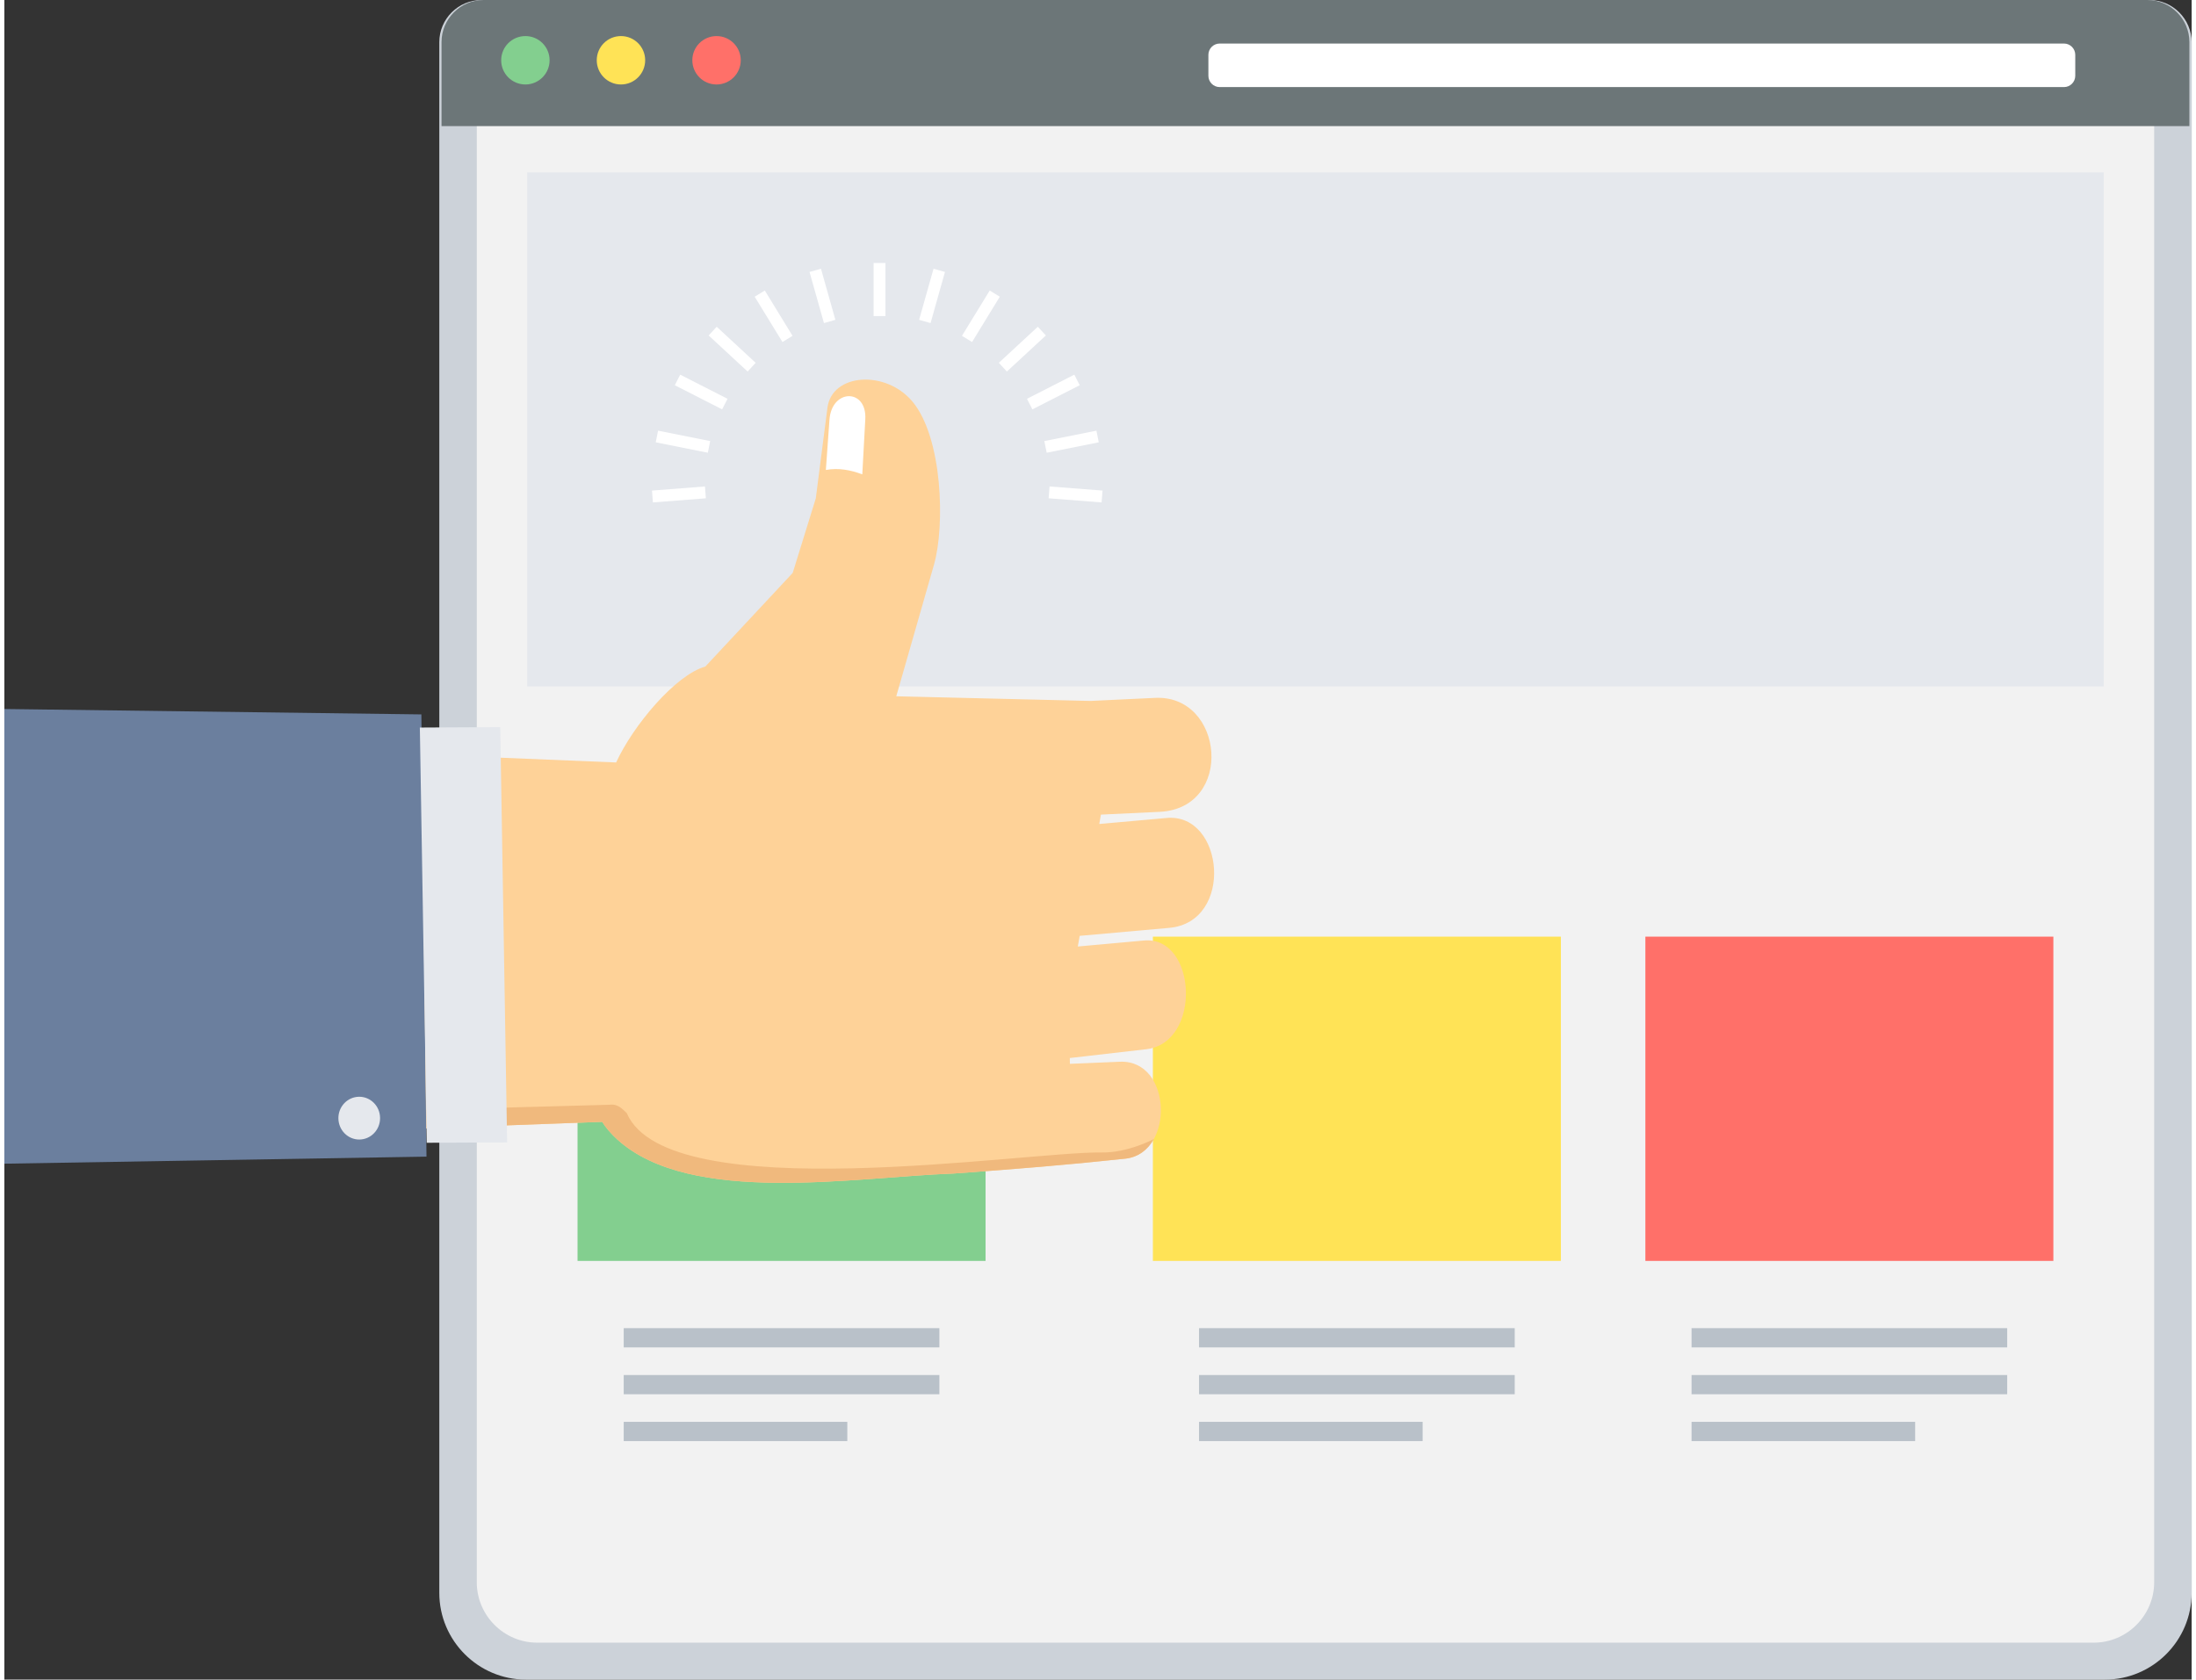 <?xml version="1.0" ?><!DOCTYPE svg  PUBLIC '-//W3C//DTD SVG 1.1//EN'  'http://www.w3.org/Graphics/SVG/1.1/DTD/svg11.dtd'><svg height="140px" style="shape-rendering:geometricPrecision; text-rendering:geometricPrecision; image-rendering:optimizeQuality; fill-rule:evenodd; clip-rule:evenodd" version="1.1" viewBox="0 0 76987 59132" width="183px" xml:space="preserve" xmlns="http://www.w3.org/2000/svg" xmlns:xlink="http://www.w3.org/1999/xlink"><rect x="0" y="0" width="76987" height="59132" fill="#333333" stroke="none"/><defs><style type="text/css">
   <![CDATA[
    .fil11 {fill:#6B7F9E}
    .fil6 {fill:#6C7678}
    .fil4 {fill:#83CF8F}
    .fil2 {fill:#B9C1C9}
    .fil0 {fill:#CCD2D9}
    .fil8 {fill:#E5E8ED}
    .fil10 {fill:#F0B97D}
    .fil1 {fill:#F2F2F2}
    .fil9 {fill:#FED298}
    .fil5 {fill:#FF7069}
    .fil3 {fill:#FFE356}
    .fil7 {fill:white}
    .fil12 {fill:white}
   ]]>
  </style></defs><g id="Layer_x0020_1"><g id="_469487872"><g><path class="fil0" d="M75503 0c816,0 1484,670 1484,1484l0 54595c0,1682 -1371,3053 -3053,3053l-55572 0c-1682,0 -3053,-1371 -3053,-3053l0 -54595c0,-816 667,-1484 1483,-1484l58711 0z"/><path class="fil1" d="M75087 1301l-57878 0c-318,0 -581,263 -581,581l0 53821c0,1171 956,2128 2128,2128l54784 0c1171,0 2128,-957 2128,-2128l0 -53821c0,-317 -265,-581 -581,-581z"/></g><g><path class="fil2" d="M21800 46759l11110 0 0 677 -11110 0 0 -677zm0 3298l7870 0 0 677 -7870 0 0 -677zm0 -1648l11110 0 0 676 -11110 0 0 -676z"/><path class="fil2" d="M42050 46759l11111 0 0 677 -11111 0 0 -677zm0 3298l7870 0 0 677 -7870 0 0 -677zm0 -1648l11111 0 0 676 -11111 0 0 -676z"/><polygon class="fil3" points="40425,32975 54786,32975 54786,44391 40425,44391 "/><polygon class="fil4" points="20175,32975 34536,32975 34536,44391 20175,44391 "/><path class="fil2" d="M59385 46759l11110 0 0 677 -11110 0 0 -677zm0 3298l7870 0 0 677 -7870 0 0 -677zm0 -1648l11110 0 0 676 -11110 0 0 -676z"/><polygon class="fil5" points="57760,32975 72120,32975 72120,44391 57760,44391 "/></g><path class="fil6" d="M16867 0l58561 0c814,0 1480,666 1480,1480l0 2960 -61521 0 0 -2960c0,-814 666,-1480 1480,-1480z"/><path class="fil7" d="M42776 1533l29718 0c219,0 397,179 397,398l0 737c0,219 -178,398 -397,398l-29718 0c-219,0 -397,-179 -397,-398l0 -737c0,-219 178,-398 397,-398z"/><path class="fil4" d="M18340 1270c470,0 851,381 851,851 0,471 -381,853 -851,853 -472,0 -853,-382 -853,-853 0,-470 381,-851 853,-851z"/><path class="fil3" d="M21703 1270c471,0 852,381 852,851 0,471 -381,853 -852,853 -471,0 -852,-382 -852,-853 0,-470 381,-851 852,-851z"/><path class="fil5" d="M25067 1270c470,0 852,381 852,851 0,471 -382,853 -852,853 -471,0 -852,-382 -852,-853 0,-470 381,-851 852,-851z"/><polygon class="fil8" points="18403,6068 73892,6068 73892,24165 18403,24165 "/><path class="fil9" d="M21042 39494l-12808 480c-2931,-3911 -4763,-8693 -5037,-13887l18336 756c596,-1300 2090,-3084 3140,-3377l3075 -3296 813 -2626 409 -3186c157,-1223 2058,-1343 2994,-219 1059,1270 1152,4364 754,5750l-1325 4624 6836 164 2274 -108c2432,-116 2794,3887 159,4012l-2066 98 -58 330 2375 -212c2022,-180 2386,3664 86,3869l-3150 281 -66 375 2329 -211c1860,-168 2047,3602 77,3828l-2688 309 3 205 1761 -74c1847,-76 1929,3228 188,3413 -2115,226 -3878,368 -6047,523 -3443,120 -9232,1144 -11819,-1188 -233,-210 -417,-425 -545,-633z"/><path class="fil10" d="M21042 39494l-12808 480c-175,-233 -346,-470 -513,-709l13572 -371c314,-48 489,182 616,297 1446,3377 14056,1339 16719,1383 916,15 1830,-472 1830,-472 -207,370 -541,640 -1005,690 -2115,226 -3878,368 -6047,523 -3443,120 -9232,1144 -11819,-1188 -233,-210 -417,-425 -545,-633z"/><polygon class="fil11" points="14678,25151 14858,40720 0,40968 0,24961 "/><polygon class="fil8" points="17454,25599 17696,40218 14866,40232 14624,25614 "/><path class="fil8" d="M13224 39357c5,416 -321,756 -726,761 -405,4 -737,-330 -741,-746 -4,-416 322,-756 727,-760 405,-4 737,329 740,745z"/><path class="fil7" d="M30303 14758l-106 1942c-412,-155 -835,-235 -1282,-155l127 -1769c79,-1096 1320,-1107 1261,-18z"/><path class="fil12" d="M30595 9258l418 0 0 1870 -418 0 0 -1870zm-1852 203l-403 113 508 1800 402 -114 -507 -1799zm3962 0l402 113 -507 1800 -403 -114 508 -1799zm5948 7810l-33 417 -1864 -145 32 -417 1865 145zm-215 -2109l82 410 -1833 366 -83 -410 1834 -366zm-778 -1972l190 372 -1666 850 -190 -372 1666 -850zm-1285 -1687l284 307 -1373 1270 -283 -307 1372 -1270zm-1693 -1275l355 218 -976 1595 -356 -218 977 -1595zm-11887 7043l32 417 1864 -145 -32 -417 -1864 145zm214 -2109l-82 410 1834 366 82 -410 -1834 -366zm779 -1972l-190 372 1665 850 191 -372 -1666 -850zm1284 -1687l-283 307 1372 1270 283 -307 -1372 -1270zm1694 -1275l-356 218 977 1595 355 -218 -976 -1595z"/></g></g></svg>